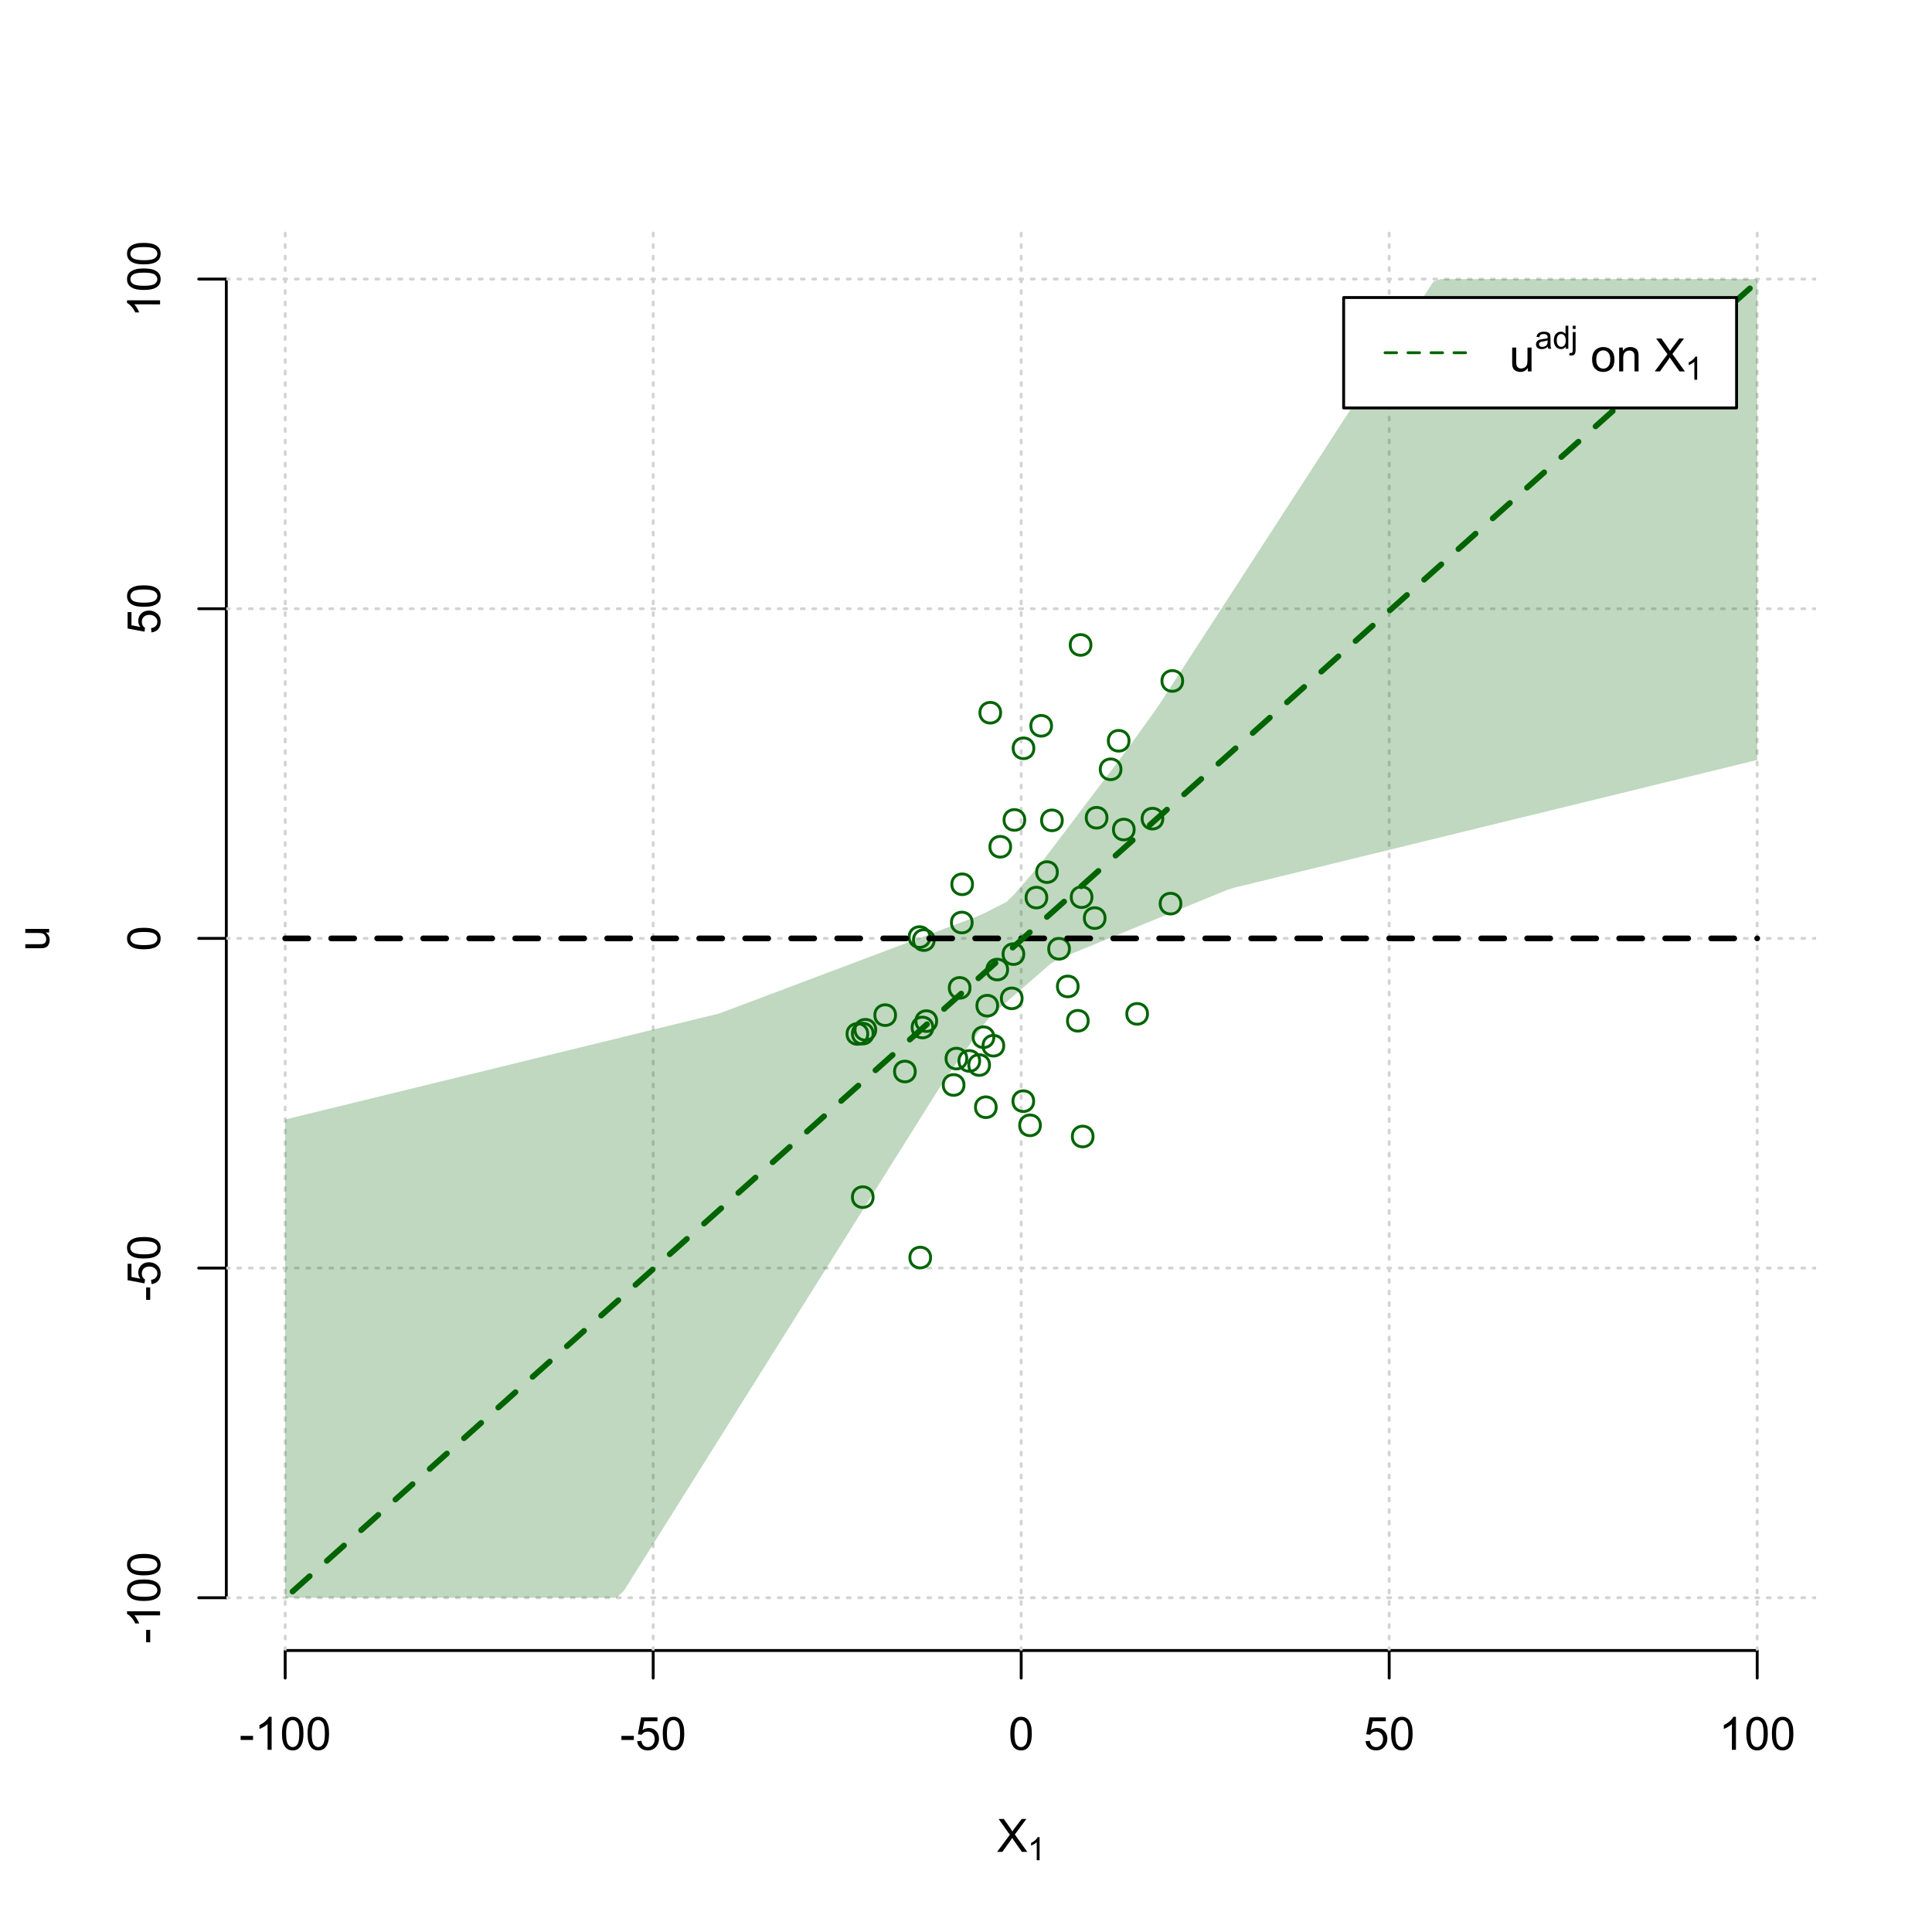 <?xml version="1.0" encoding="UTF-8"?>
<svg xmlns="http://www.w3.org/2000/svg" xmlns:xlink="http://www.w3.org/1999/xlink" width="504pt" height="504pt" viewBox="0 0 504 504" version="1.1">
<defs>
<g>
<symbol overflow="visible" id="glyph0-0">
<path style="stroke:none;" d="M 1.5 0 L 1.5 -7.5 L 7.5 -7.5 L 7.5 0 Z M 1.688 -0.188 L 7.312 -0.188 L 7.312 -7.312 L 1.688 -7.312 Z M 1.688 -0.188 "/>
</symbol>
<symbol overflow="visible" id="glyph0-1">
<path style="stroke:none;" d="M 0.055 0 L 3.375 -4.477 L 0.445 -8.59 L 1.797 -8.59 L 3.359 -6.387 C 3.68 -5.93 3.91 -5.578 4.047 -5.332 C 4.238 -5.645 4.465 -5.969 4.727 -6.312 L 6.457 -8.59 L 7.695 -8.59 L 4.676 -4.539 L 7.93 0 L 6.523 0 L 4.359 -3.062 C 4.238 -3.238 4.113 -3.43 3.984 -3.641 C 3.789 -3.324 3.652 -3.109 3.574 -2.992 L 1.418 0 Z M 0.055 0 "/>
</symbol>
<symbol overflow="visible" id="glyph0-2">
<path style="stroke:none;" d="M 0.383 -2.578 L 0.383 -3.641 L 3.621 -3.641 L 3.621 -2.578 Z M 0.383 -2.578 "/>
</symbol>
<symbol overflow="visible" id="glyph0-3">
<path style="stroke:none;" d="M 4.469 0 L 3.414 0 L 3.414 -6.719 C 3.16 -6.477 2.828 -6.234 2.414 -5.996 C 2 -5.75 1.629 -5.57 1.305 -5.449 L 1.305 -6.469 C 1.895 -6.742 2.41 -7.078 2.852 -7.477 C 3.293 -7.871 3.605 -8.254 3.789 -8.625 L 4.469 -8.625 Z M 4.469 0 "/>
</symbol>
<symbol overflow="visible" id="glyph0-4">
<path style="stroke:none;" d="M 0.5 -4.234 C 0.496 -5.246 0.602 -6.062 0.812 -6.688 C 1.02 -7.305 1.328 -7.785 1.742 -8.121 C 2.148 -8.457 2.668 -8.625 3.297 -8.625 C 3.758 -8.625 4.164 -8.531 4.512 -8.348 C 4.855 -8.16 5.141 -7.891 5.371 -7.543 C 5.594 -7.191 5.773 -6.766 5.906 -6.266 C 6.035 -5.762 6.098 -5.086 6.102 -4.234 C 6.098 -3.227 5.996 -2.414 5.789 -1.797 C 5.578 -1.176 5.266 -0.695 4.859 -0.359 C 4.445 -0.02 3.926 0.145 3.297 0.148 C 2.465 0.145 1.816 -0.148 1.348 -0.742 C 0.781 -1.457 0.496 -2.621 0.5 -4.234 Z M 1.582 -4.234 C 1.582 -2.824 1.746 -1.887 2.074 -1.418 C 2.402 -0.949 2.809 -0.715 3.297 -0.719 C 3.777 -0.715 4.184 -0.949 4.52 -1.422 C 4.848 -1.887 5.016 -2.824 5.016 -4.234 C 5.016 -5.648 4.848 -6.59 4.52 -7.055 C 4.184 -7.516 3.773 -7.746 3.289 -7.75 C 2.801 -7.746 2.414 -7.543 2.125 -7.137 C 1.762 -6.613 1.582 -5.645 1.582 -4.234 Z M 1.582 -4.234 "/>
</symbol>
<symbol overflow="visible" id="glyph0-5">
<path style="stroke:none;" d="M 0.5 -2.25 L 1.605 -2.344 C 1.684 -1.805 1.871 -1.398 2.176 -1.125 C 2.473 -0.852 2.836 -0.715 3.258 -0.719 C 3.766 -0.715 4.195 -0.906 4.547 -1.293 C 4.898 -1.672 5.074 -2.18 5.074 -2.82 C 5.074 -3.414 4.902 -3.891 4.566 -4.242 C 4.227 -4.59 3.785 -4.762 3.242 -4.766 C 2.898 -4.762 2.594 -4.684 2.32 -4.531 C 2.047 -4.375 1.832 -4.176 1.676 -3.93 L 0.688 -4.062 L 1.516 -8.473 L 5.789 -8.473 L 5.789 -7.465 L 2.359 -7.465 L 1.898 -5.156 C 2.414 -5.516 2.953 -5.695 3.523 -5.695 C 4.27 -5.695 4.902 -5.434 5.422 -4.914 C 5.934 -4.395 6.191 -3.727 6.195 -2.914 C 6.191 -2.133 5.965 -1.461 5.516 -0.898 C 4.961 -0.199 4.211 0.145 3.258 0.148 C 2.477 0.145 1.836 -0.07 1.344 -0.508 C 0.844 -0.941 0.562 -1.523 0.5 -2.25 Z M 0.5 -2.25 "/>
</symbol>
<symbol overflow="visible" id="glyph0-6">
<path style="stroke:none;" d="M 4.867 0 L 4.867 -0.914 C 4.379 -0.211 3.723 0.141 2.895 0.141 C 2.527 0.141 2.184 0.07 1.867 -0.07 C 1.547 -0.211 1.309 -0.387 1.156 -0.602 C 1 -0.812 0.895 -1.074 0.832 -1.383 C 0.785 -1.59 0.762 -1.918 0.766 -2.367 L 0.766 -6.223 L 1.82 -6.223 L 1.82 -2.773 C 1.816 -2.219 1.84 -1.848 1.887 -1.656 C 1.949 -1.379 2.09 -1.16 2.309 -1.004 C 2.523 -0.84 2.789 -0.762 3.105 -0.766 C 3.418 -0.762 3.715 -0.844 3.996 -1.008 C 4.273 -1.172 4.469 -1.391 4.586 -1.672 C 4.699 -1.949 4.758 -2.355 4.758 -2.891 L 4.758 -6.223 L 5.812 -6.223 L 5.812 0 Z M 4.867 0 "/>
</symbol>
<symbol overflow="visible" id="glyph0-7">
<path style="stroke:none;" d=""/>
</symbol>
<symbol overflow="visible" id="glyph0-8">
<path style="stroke:none;" d="M 0.398 -3.109 C 0.398 -4.262 0.719 -5.117 1.359 -5.672 C 1.895 -6.133 2.547 -6.363 3.316 -6.363 C 4.172 -6.363 4.871 -6.082 5.414 -5.52 C 5.953 -4.957 6.223 -4.184 6.227 -3.199 C 6.223 -2.398 6.102 -1.766 5.867 -1.309 C 5.625 -0.848 5.277 -0.492 4.82 -0.238 C 4.359 0.016 3.859 0.141 3.316 0.141 C 2.441 0.141 1.734 -0.137 1.203 -0.695 C 0.664 -1.254 0.398 -2.059 0.398 -3.109 Z M 1.484 -3.109 C 1.48 -2.309 1.656 -1.711 2.004 -1.32 C 2.348 -0.922 2.785 -0.727 3.316 -0.727 C 3.84 -0.727 4.273 -0.926 4.621 -1.324 C 4.969 -1.723 5.145 -2.328 5.145 -3.148 C 5.145 -3.914 4.969 -4.496 4.617 -4.895 C 4.266 -5.289 3.832 -5.488 3.316 -5.492 C 2.785 -5.488 2.348 -5.293 2.004 -4.898 C 1.656 -4.5 1.48 -3.902 1.484 -3.109 Z M 1.484 -3.109 "/>
</symbol>
<symbol overflow="visible" id="glyph0-9">
<path style="stroke:none;" d="M 0.789 0 L 0.789 -6.223 L 1.742 -6.223 L 1.742 -5.336 C 2.195 -6.02 2.855 -6.363 3.719 -6.363 C 4.09 -6.363 4.434 -6.293 4.754 -6.16 C 5.066 -6.023 5.305 -5.848 5.461 -5.633 C 5.617 -5.41 5.727 -5.152 5.789 -4.852 C 5.828 -4.656 5.848 -4.312 5.848 -3.828 L 5.848 0 L 4.793 0 L 4.793 -3.785 C 4.793 -4.215 4.75 -4.535 4.668 -4.75 C 4.586 -4.961 4.441 -5.129 4.234 -5.258 C 4.023 -5.383 3.777 -5.449 3.5 -5.449 C 3.047 -5.449 2.66 -5.305 2.332 -5.02 C 2.004 -4.734 1.84 -4.195 1.844 -3.398 L 1.844 0 Z M 0.789 0 "/>
</symbol>
<symbol overflow="visible" id="glyph1-0">
<path style="stroke:none;" d="M 1.051 0 L 1.051 -5.25 L 5.25 -5.25 L 5.25 0 Z M 1.18 -0.133 L 5.117 -0.133 L 5.117 -5.117 L 1.18 -5.117 Z M 1.18 -0.133 "/>
</symbol>
<symbol overflow="visible" id="glyph1-1">
<path style="stroke:none;" d="M 3.129 0 L 2.391 0 L 2.391 -4.703 C 2.211 -4.531 1.977 -4.363 1.691 -4.195 C 1.398 -4.023 1.141 -3.895 0.914 -3.812 L 0.914 -4.527 C 1.328 -4.719 1.688 -4.953 1.996 -5.234 C 2.305 -5.508 2.523 -5.777 2.652 -6.039 L 3.129 -6.039 Z M 3.129 0 "/>
</symbol>
<symbol overflow="visible" id="glyph1-2">
<path style="stroke:none;" d="M 3.395 -0.539 C 3.117 -0.305 2.855 -0.137 2.605 -0.043 C 2.352 0.051 2.082 0.094 1.793 0.098 C 1.312 0.094 0.941 -0.02 0.688 -0.25 C 0.43 -0.48 0.305 -0.781 0.305 -1.148 C 0.305 -1.359 0.352 -1.551 0.449 -1.73 C 0.543 -1.902 0.668 -2.047 0.828 -2.156 C 0.984 -2.262 1.164 -2.34 1.363 -2.398 C 1.504 -2.434 1.723 -2.473 2.02 -2.512 C 2.609 -2.578 3.047 -2.664 3.336 -2.766 C 3.336 -2.867 3.34 -2.93 3.34 -2.957 C 3.34 -3.258 3.27 -3.469 3.129 -3.594 C 2.941 -3.758 2.66 -3.844 2.289 -3.844 C 1.941 -3.844 1.684 -3.781 1.52 -3.66 C 1.348 -3.535 1.227 -3.32 1.152 -3.016 L 0.43 -3.113 C 0.492 -3.418 0.602 -3.668 0.754 -3.863 C 0.902 -4.051 1.121 -4.199 1.406 -4.301 C 1.688 -4.402 2.016 -4.453 2.395 -4.453 C 2.766 -4.453 3.066 -4.406 3.301 -4.32 C 3.527 -4.23 3.699 -4.121 3.812 -3.992 C 3.918 -3.855 3.996 -3.691 4.043 -3.492 C 4.066 -3.363 4.078 -3.133 4.082 -2.809 L 4.082 -1.824 C 4.078 -1.137 4.094 -0.703 4.129 -0.523 C 4.156 -0.336 4.219 -0.164 4.316 0 L 3.543 0 C 3.465 -0.152 3.414 -0.332 3.395 -0.539 Z M 3.336 -2.188 C 3.062 -2.074 2.66 -1.98 2.129 -1.906 C 1.82 -1.859 1.605 -1.812 1.484 -1.758 C 1.355 -1.703 1.258 -1.621 1.191 -1.52 C 1.121 -1.41 1.09 -1.293 1.09 -1.168 C 1.09 -0.969 1.164 -0.805 1.312 -0.676 C 1.461 -0.543 1.68 -0.48 1.969 -0.48 C 2.25 -0.48 2.5 -0.539 2.727 -0.664 C 2.945 -0.785 3.109 -0.957 3.215 -1.176 C 3.293 -1.34 3.332 -1.586 3.336 -1.914 Z M 3.336 -2.188 "/>
</symbol>
<symbol overflow="visible" id="glyph1-3">
<path style="stroke:none;" d="M 3.379 0 L 3.379 -0.551 C 3.102 -0.121 2.695 0.094 2.16 0.098 C 1.812 0.094 1.492 0 1.203 -0.188 C 0.906 -0.379 0.68 -0.645 0.523 -0.988 C 0.359 -1.328 0.281 -1.723 0.285 -2.172 C 0.281 -2.605 0.355 -3 0.504 -3.355 C 0.648 -3.707 0.863 -3.977 1.156 -4.168 C 1.441 -4.355 1.766 -4.453 2.129 -4.453 C 2.387 -4.453 2.621 -4.395 2.828 -4.285 C 3.031 -4.172 3.199 -4.031 3.332 -3.855 L 3.332 -6.012 L 4.066 -6.012 L 4.066 0 Z M 1.047 -2.172 C 1.043 -1.613 1.16 -1.195 1.398 -0.922 C 1.629 -0.641 1.906 -0.504 2.23 -0.508 C 2.551 -0.504 2.824 -0.637 3.051 -0.902 C 3.273 -1.168 3.387 -1.57 3.391 -2.113 C 3.387 -2.707 3.273 -3.145 3.047 -3.426 C 2.816 -3.703 2.531 -3.844 2.199 -3.844 C 1.867 -3.844 1.594 -3.707 1.375 -3.441 C 1.152 -3.168 1.043 -2.746 1.047 -2.172 Z M 1.047 -2.172 "/>
</symbol>
<symbol overflow="visible" id="glyph1-4">
<path style="stroke:none;" d="M 0.551 -5.156 L 0.551 -6.012 L 1.289 -6.012 L 1.289 -5.156 Z M -0.387 1.691 L -0.246 1.062 C -0.098 1.098 0.016 1.117 0.102 1.121 C 0.25 1.117 0.363 1.066 0.438 0.969 C 0.512 0.867 0.551 0.621 0.551 0.223 L 0.551 -4.355 L 1.289 -4.355 L 1.289 0.238 C 1.289 0.773 1.219 1.148 1.078 1.359 C 0.898 1.633 0.602 1.77 0.191 1.77 C -0.008 1.77 -0.199 1.742 -0.387 1.691 Z M -0.387 1.691 "/>
</symbol>
<symbol overflow="visible" id="glyph2-0">
<path style="stroke:none;" d="M 0 -1.5 L -7.5 -1.5 L -7.5 -7.5 L 0 -7.5 Z M -0.188 -1.688 L -0.188 -7.312 L -7.312 -7.312 L -7.312 -1.688 Z M -0.188 -1.688 "/>
</symbol>
<symbol overflow="visible" id="glyph2-1">
<path style="stroke:none;" d="M 0 -4.867 L -0.914 -4.867 C -0.211 -4.379 0.141 -3.723 0.141 -2.895 C 0.141 -2.527 0.07 -2.184 -0.07 -1.867 C -0.211 -1.547 -0.387 -1.309 -0.598 -1.156 C -0.809 -1 -1.07 -0.895 -1.383 -0.832 C -1.59 -0.789 -1.918 -0.766 -2.367 -0.77 L -6.223 -0.77 L -6.223 -1.824 L -2.773 -1.824 C -2.219 -1.82 -1.848 -1.844 -1.656 -1.887 C -1.379 -1.949 -1.16 -2.09 -1.004 -2.309 C -0.84 -2.523 -0.762 -2.789 -0.766 -3.105 C -0.762 -3.418 -0.844 -3.715 -1.008 -3.996 C -1.172 -4.273 -1.391 -4.469 -1.672 -4.586 C -1.945 -4.699 -2.352 -4.758 -2.887 -4.758 L -6.223 -4.758 L -6.223 -5.812 L 0 -5.812 Z M 0 -4.867 "/>
</symbol>
<symbol overflow="visible" id="glyph2-2">
<path style="stroke:none;" d="M -2.578 -0.383 L -3.641 -0.383 L -3.641 -3.621 L -2.578 -3.621 Z M -2.578 -0.383 "/>
</symbol>
<symbol overflow="visible" id="glyph2-3">
<path style="stroke:none;" d="M 0 -4.469 L 0 -3.414 L -6.719 -3.418 C -6.477 -3.16 -6.234 -2.828 -5.996 -2.418 C -5.75 -2.004 -5.57 -1.633 -5.449 -1.309 L -6.469 -1.309 C -6.742 -1.895 -7.078 -2.41 -7.477 -2.852 C -7.871 -3.293 -8.254 -3.605 -8.625 -3.793 L -8.625 -4.473 Z M 0 -4.469 "/>
</symbol>
<symbol overflow="visible" id="glyph2-4">
<path style="stroke:none;" d="M -4.234 -0.5 C -5.246 -0.496 -6.062 -0.602 -6.688 -0.812 C -7.305 -1.02 -7.785 -1.328 -8.121 -1.742 C -8.457 -2.152 -8.625 -2.672 -8.625 -3.301 C -8.625 -3.758 -8.531 -4.164 -8.348 -4.512 C -8.16 -4.859 -7.891 -5.145 -7.543 -5.371 C -7.191 -5.594 -6.766 -5.773 -6.266 -5.906 C -5.762 -6.035 -5.086 -6.098 -4.234 -6.102 C -3.223 -6.098 -2.41 -5.996 -1.793 -5.789 C -1.176 -5.578 -0.695 -5.266 -0.359 -4.859 C -0.02 -4.445 0.145 -3.926 0.148 -3.297 C 0.145 -2.465 -0.148 -1.816 -0.742 -1.348 C -1.457 -0.781 -2.621 -0.496 -4.234 -0.5 Z M -4.234 -1.582 C -2.824 -1.582 -1.887 -1.746 -1.418 -2.074 C -0.949 -2.402 -0.715 -2.809 -0.719 -3.297 C -0.715 -3.777 -0.949 -4.184 -1.422 -4.52 C -1.887 -4.848 -2.824 -5.016 -4.234 -5.016 C -5.648 -5.016 -6.59 -4.848 -7.055 -4.52 C -7.516 -4.188 -7.746 -3.777 -7.75 -3.289 C -7.746 -2.801 -7.543 -2.414 -7.137 -2.129 C -6.613 -1.762 -5.645 -1.582 -4.234 -1.582 Z M -4.234 -1.582 "/>
</symbol>
<symbol overflow="visible" id="glyph2-5">
<path style="stroke:none;" d="M -2.25 -0.5 L -2.344 -1.605 C -1.805 -1.684 -1.398 -1.871 -1.125 -2.176 C -0.852 -2.473 -0.715 -2.836 -0.719 -3.258 C -0.715 -3.766 -0.906 -4.195 -1.293 -4.547 C -1.672 -4.898 -2.18 -5.074 -2.816 -5.074 C -3.414 -5.074 -3.891 -4.902 -4.242 -4.566 C -4.59 -4.227 -4.762 -3.785 -4.766 -3.242 C -4.762 -2.898 -4.684 -2.594 -4.531 -2.32 C -4.375 -2.047 -4.176 -1.832 -3.93 -1.676 L -4.062 -0.688 L -8.473 -1.52 L -8.473 -5.789 L -7.465 -5.789 L -7.465 -2.363 L -5.156 -1.898 C -5.516 -2.414 -5.695 -2.953 -5.695 -3.523 C -5.695 -4.27 -5.434 -4.902 -4.914 -5.422 C -4.395 -5.934 -3.727 -6.191 -2.91 -6.195 C -2.133 -6.191 -1.461 -5.965 -0.895 -5.516 C -0.199 -4.961 0.145 -4.211 0.148 -3.258 C 0.145 -2.477 -0.07 -1.836 -0.508 -1.344 C -0.941 -0.848 -1.523 -0.566 -2.25 -0.5 Z M -2.25 -0.5 "/>
</symbol>
</g>
<clipPath id="clip1">
  <path d="M 74 59.039 L 75 59.039 L 75 430.559 L 74 430.559 Z M 74 59.039 "/>
</clipPath>
<clipPath id="clip2">
  <path d="M 170 59.039 L 171 59.039 L 171 430.559 L 170 430.559 Z M 170 59.039 "/>
</clipPath>
<clipPath id="clip3">
  <path d="M 266 59.039 L 267 59.039 L 267 430.559 L 266 430.559 Z M 266 59.039 "/>
</clipPath>
<clipPath id="clip4">
  <path d="M 362 59.039 L 363 59.039 L 363 430.559 L 362 430.559 Z M 362 59.039 "/>
</clipPath>
<clipPath id="clip5">
  <path d="M 458 59.039 L 459 59.039 L 459 430.559 L 458 430.559 Z M 458 59.039 "/>
</clipPath>
<clipPath id="clip6">
  <path d="M 59.039 416 L 473.758 416 L 473.758 418 L 59.039 418 Z M 59.039 416 "/>
</clipPath>
<clipPath id="clip7">
  <path d="M 59.039 330 L 473.758 330 L 473.758 332 L 59.039 332 Z M 59.039 330 "/>
</clipPath>
<clipPath id="clip8">
  <path d="M 59.039 244 L 473.758 244 L 473.758 246 L 59.039 246 Z M 59.039 244 "/>
</clipPath>
<clipPath id="clip9">
  <path d="M 59.039 158 L 473.758 158 L 473.758 160 L 59.039 160 Z M 59.039 158 "/>
</clipPath>
<clipPath id="clip10">
  <path d="M 59.039 72 L 473.758 72 L 473.758 74 L 59.039 74 Z M 59.039 72 "/>
</clipPath>
</defs>
<g id="surface1386">
<rect x="0" y="0" width="504" height="504" style="fill:rgb(100%,100%,100%);fill-opacity:1;stroke:none;"/>
<g style="fill:rgb(0%,0%,0%);fill-opacity:1;">
  <use xlink:href="#glyph0-1" x="260.062" y="483.102"/>
</g>
<g style="fill:rgb(0%,0%,0%);fill-opacity:1;">
  <use xlink:href="#glyph1-1" x="268.066" y="485.281"/>
</g>
<g style="fill:rgb(0%,0%,0%);fill-opacity:1;">
  <use xlink:href="#glyph2-1" x="12.82" y="248.137"/>
</g>
<path style="fill:none;stroke-width:0.75;stroke-linecap:round;stroke-linejoin:round;stroke:rgb(0%,0%,0%);stroke-opacity:1;stroke-miterlimit:10;" d="M 74.398 430.559 L 458.398 430.559 "/>
<path style="fill:none;stroke-width:0.75;stroke-linecap:round;stroke-linejoin:round;stroke:rgb(0%,0%,0%);stroke-opacity:1;stroke-miterlimit:10;" d="M 74.398 430.559 L 74.398 437.762 "/>
<path style="fill:none;stroke-width:0.75;stroke-linecap:round;stroke-linejoin:round;stroke:rgb(0%,0%,0%);stroke-opacity:1;stroke-miterlimit:10;" d="M 170.398 430.559 L 170.398 437.762 "/>
<path style="fill:none;stroke-width:0.75;stroke-linecap:round;stroke-linejoin:round;stroke:rgb(0%,0%,0%);stroke-opacity:1;stroke-miterlimit:10;" d="M 266.398 430.559 L 266.398 437.762 "/>
<path style="fill:none;stroke-width:0.75;stroke-linecap:round;stroke-linejoin:round;stroke:rgb(0%,0%,0%);stroke-opacity:1;stroke-miterlimit:10;" d="M 362.398 430.559 L 362.398 437.762 "/>
<path style="fill:none;stroke-width:0.75;stroke-linecap:round;stroke-linejoin:round;stroke:rgb(0%,0%,0%);stroke-opacity:1;stroke-miterlimit:10;" d="M 458.398 430.559 L 458.398 437.762 "/>
<g style="fill:rgb(0%,0%,0%);fill-opacity:1;">
  <use xlink:href="#glyph0-2" x="62.391" y="456.48"/>
  <use xlink:href="#glyph0-3" x="66.387" y="456.48"/>
  <use xlink:href="#glyph0-4" x="73.061" y="456.48"/>
  <use xlink:href="#glyph0-4" x="79.734" y="456.48"/>
</g>
<g style="fill:rgb(0%,0%,0%);fill-opacity:1;">
  <use xlink:href="#glyph0-2" x="161.727" y="456.48"/>
  <use xlink:href="#glyph0-5" x="165.723" y="456.48"/>
  <use xlink:href="#glyph0-4" x="172.396" y="456.48"/>
</g>
<g style="fill:rgb(0%,0%,0%);fill-opacity:1;">
  <use xlink:href="#glyph0-4" x="263.062" y="456.48"/>
</g>
<g style="fill:rgb(0%,0%,0%);fill-opacity:1;">
  <use xlink:href="#glyph0-5" x="355.727" y="456.48"/>
  <use xlink:href="#glyph0-4" x="362.4" y="456.48"/>
</g>
<g style="fill:rgb(0%,0%,0%);fill-opacity:1;">
  <use xlink:href="#glyph0-3" x="448.387" y="456.48"/>
  <use xlink:href="#glyph0-4" x="455.061" y="456.48"/>
  <use xlink:href="#glyph0-4" x="461.734" y="456.48"/>
</g>
<path style="fill:none;stroke-width:0.75;stroke-linecap:round;stroke-linejoin:round;stroke:rgb(0%,0%,0%);stroke-opacity:1;stroke-miterlimit:10;" d="M 59.039 416.801 L 59.039 72.801 "/>
<path style="fill:none;stroke-width:0.75;stroke-linecap:round;stroke-linejoin:round;stroke:rgb(0%,0%,0%);stroke-opacity:1;stroke-miterlimit:10;" d="M 59.039 416.801 L 51.84 416.801 "/>
<path style="fill:none;stroke-width:0.75;stroke-linecap:round;stroke-linejoin:round;stroke:rgb(0%,0%,0%);stroke-opacity:1;stroke-miterlimit:10;" d="M 59.039 330.801 L 51.84 330.801 "/>
<path style="fill:none;stroke-width:0.75;stroke-linecap:round;stroke-linejoin:round;stroke:rgb(0%,0%,0%);stroke-opacity:1;stroke-miterlimit:10;" d="M 59.039 244.801 L 51.84 244.801 "/>
<path style="fill:none;stroke-width:0.75;stroke-linecap:round;stroke-linejoin:round;stroke:rgb(0%,0%,0%);stroke-opacity:1;stroke-miterlimit:10;" d="M 59.039 158.801 L 51.84 158.801 "/>
<path style="fill:none;stroke-width:0.75;stroke-linecap:round;stroke-linejoin:round;stroke:rgb(0%,0%,0%);stroke-opacity:1;stroke-miterlimit:10;" d="M 59.039 72.801 L 51.84 72.801 "/>
<g style="fill:rgb(0%,0%,0%);fill-opacity:1;">
  <use xlink:href="#glyph2-2" x="41.762" y="428.809"/>
  <use xlink:href="#glyph2-3" x="41.762" y="424.812"/>
  <use xlink:href="#glyph2-4" x="41.762" y="418.139"/>
  <use xlink:href="#glyph2-4" x="41.762" y="411.465"/>
</g>
<g style="fill:rgb(0%,0%,0%);fill-opacity:1;">
  <use xlink:href="#glyph2-2" x="41.762" y="339.473"/>
  <use xlink:href="#glyph2-5" x="41.762" y="335.477"/>
  <use xlink:href="#glyph2-4" x="41.762" y="328.803"/>
</g>
<g style="fill:rgb(0%,0%,0%);fill-opacity:1;">
  <use xlink:href="#glyph2-4" x="41.762" y="248.137"/>
</g>
<g style="fill:rgb(0%,0%,0%);fill-opacity:1;">
  <use xlink:href="#glyph2-5" x="41.762" y="165.473"/>
  <use xlink:href="#glyph2-4" x="41.762" y="158.799"/>
</g>
<g style="fill:rgb(0%,0%,0%);fill-opacity:1;">
  <use xlink:href="#glyph2-3" x="41.762" y="82.812"/>
  <use xlink:href="#glyph2-4" x="41.762" y="76.139"/>
  <use xlink:href="#glyph2-4" x="41.762" y="69.465"/>
</g>
<g clip-path="url(#clip1)" clip-rule="nonzero">
<path style="fill:none;stroke-width:0.75;stroke-linecap:round;stroke-linejoin:round;stroke:rgb(82.745%,82.745%,82.745%);stroke-opacity:1;stroke-dasharray:0.75,2.25;stroke-miterlimit:10;" d="M 74.398 430.559 L 74.398 59.039 "/>
</g>
<g clip-path="url(#clip2)" clip-rule="nonzero">
<path style="fill:none;stroke-width:0.75;stroke-linecap:round;stroke-linejoin:round;stroke:rgb(82.745%,82.745%,82.745%);stroke-opacity:1;stroke-dasharray:0.75,2.25;stroke-miterlimit:10;" d="M 170.398 430.559 L 170.398 59.039 "/>
</g>
<g clip-path="url(#clip3)" clip-rule="nonzero">
<path style="fill:none;stroke-width:0.75;stroke-linecap:round;stroke-linejoin:round;stroke:rgb(82.745%,82.745%,82.745%);stroke-opacity:1;stroke-dasharray:0.75,2.25;stroke-miterlimit:10;" d="M 266.398 430.559 L 266.398 59.039 "/>
</g>
<g clip-path="url(#clip4)" clip-rule="nonzero">
<path style="fill:none;stroke-width:0.75;stroke-linecap:round;stroke-linejoin:round;stroke:rgb(82.745%,82.745%,82.745%);stroke-opacity:1;stroke-dasharray:0.75,2.25;stroke-miterlimit:10;" d="M 362.398 430.559 L 362.398 59.039 "/>
</g>
<g clip-path="url(#clip5)" clip-rule="nonzero">
<path style="fill:none;stroke-width:0.75;stroke-linecap:round;stroke-linejoin:round;stroke:rgb(82.745%,82.745%,82.745%);stroke-opacity:1;stroke-dasharray:0.75,2.25;stroke-miterlimit:10;" d="M 458.398 430.559 L 458.398 59.039 "/>
</g>
<g clip-path="url(#clip6)" clip-rule="nonzero">
<path style="fill:none;stroke-width:0.75;stroke-linecap:round;stroke-linejoin:round;stroke:rgb(82.745%,82.745%,82.745%);stroke-opacity:1;stroke-dasharray:0.75,2.25;stroke-miterlimit:10;" d="M 59.039 416.801 L 473.762 416.801 "/>
</g>
<g clip-path="url(#clip7)" clip-rule="nonzero">
<path style="fill:none;stroke-width:0.75;stroke-linecap:round;stroke-linejoin:round;stroke:rgb(82.745%,82.745%,82.745%);stroke-opacity:1;stroke-dasharray:0.75,2.25;stroke-miterlimit:10;" d="M 59.039 330.801 L 473.762 330.801 "/>
</g>
<g clip-path="url(#clip8)" clip-rule="nonzero">
<path style="fill:none;stroke-width:0.75;stroke-linecap:round;stroke-linejoin:round;stroke:rgb(82.745%,82.745%,82.745%);stroke-opacity:1;stroke-dasharray:0.75,2.25;stroke-miterlimit:10;" d="M 59.039 244.801 L 473.762 244.801 "/>
</g>
<g clip-path="url(#clip9)" clip-rule="nonzero">
<path style="fill:none;stroke-width:0.75;stroke-linecap:round;stroke-linejoin:round;stroke:rgb(82.745%,82.745%,82.745%);stroke-opacity:1;stroke-dasharray:0.75,2.25;stroke-miterlimit:10;" d="M 59.039 158.801 L 473.762 158.801 "/>
</g>
<g clip-path="url(#clip10)" clip-rule="nonzero">
<path style="fill:none;stroke-width:0.75;stroke-linecap:round;stroke-linejoin:round;stroke:rgb(82.745%,82.745%,82.745%);stroke-opacity:1;stroke-dasharray:0.75,2.25;stroke-miterlimit:10;" d="M 59.039 72.801 L 473.762 72.801 "/>
</g>
<path style=" stroke:none;fill-rule:nonzero;fill:rgb(0%,39.216%,0%);fill-opacity:0.251;" d="M 74.398 338.938 L 74.398 292.043 L 76.32 291.574 L 78.238 291.105 L 80.16 290.637 L 82.078 290.168 L 85.922 289.23 L 87.84 288.762 L 89.762 288.293 L 91.68 287.824 L 93.602 287.352 L 95.52 286.883 L 97.441 286.414 L 99.359 285.945 L 101.281 285.477 L 103.199 285.008 L 105.121 284.539 L 107.039 284.07 L 108.961 283.602 L 110.879 283.133 L 112.801 282.664 L 114.719 282.195 L 116.641 281.727 L 118.559 281.258 L 120.48 280.789 L 122.398 280.32 L 124.32 279.852 L 126.238 279.383 L 128.16 278.914 L 130.078 278.441 L 133.922 277.504 L 135.84 277.035 L 137.762 276.566 L 139.68 276.098 L 141.602 275.629 L 143.52 275.16 L 145.441 274.691 L 147.359 274.223 L 149.281 273.754 L 151.199 273.285 L 153.121 272.816 L 155.039 272.348 L 156.961 271.879 L 158.879 271.41 L 160.801 270.941 L 162.719 270.473 L 164.641 270 L 166.559 269.531 L 168.48 269.062 L 170.398 268.594 L 172.32 268.125 L 174.238 267.656 L 176.16 267.188 L 178.078 266.719 L 181.922 265.781 L 183.84 265.312 L 185.762 264.844 L 187.68 264.371 L 189.602 263.648 L 191.52 262.926 L 193.441 262.203 L 195.359 261.48 L 197.281 260.758 L 199.199 260.035 L 201.121 259.312 L 203.039 258.59 L 204.961 257.867 L 206.879 257.145 L 208.801 256.422 L 210.719 255.699 L 212.641 254.977 L 214.559 254.254 L 216.48 253.531 L 218.398 252.809 L 220.32 252.086 L 222.238 251.363 L 224.16 250.637 L 226.078 249.914 L 229.922 248.469 L 231.84 247.746 L 233.762 247.023 L 235.68 246.301 L 237.602 245.578 L 239.52 244.855 L 241.441 244.133 L 243.359 243.41 L 245.281 242.688 L 247.199 241.965 L 249.121 241.242 L 251.039 240.52 L 252.961 239.797 L 254.879 239.074 L 256.801 238.227 L 258.719 237.25 L 260.641 236.273 L 262.559 235.301 L 264.48 233.434 L 266.398 231.215 L 268.32 228.996 L 270.238 226.777 L 272.16 224.395 L 274.078 221.863 L 276 219.328 L 277.922 216.797 L 279.84 214.266 L 281.762 211.734 L 283.68 209.199 L 285.602 206.668 L 287.52 204.137 L 289.441 201.605 L 291.359 199.074 L 293.281 196.539 L 295.199 193.895 L 297.121 191.23 L 299.039 188.566 L 300.961 185.902 L 302.879 183.098 L 304.801 180.137 L 306.719 177.172 L 308.641 174.211 L 310.559 171.25 L 312.48 168.285 L 314.398 165.324 L 316.32 162.359 L 318.238 159.398 L 320.16 156.434 L 322.078 153.473 L 324 150.508 L 325.922 147.547 L 327.84 144.582 L 329.762 141.621 L 331.68 138.656 L 333.602 135.695 L 335.52 132.73 L 337.441 129.77 L 339.359 126.805 L 341.281 123.844 L 343.199 120.879 L 345.121 117.918 L 347.039 114.953 L 348.961 111.992 L 350.879 109.031 L 352.801 106.066 L 354.719 103.105 L 356.641 100.141 L 358.559 97.18 L 360.48 94.215 L 362.398 91.254 L 364.32 88.289 L 366.238 85.328 L 368.16 82.363 L 370.078 79.402 L 372 76.438 L 373.922 73.477 L 375.84 72.801 L 458.398 72.801 L 458.398 198.25 L 456.48 198.719 L 454.559 199.188 L 452.641 199.656 L 450.719 200.125 L 448.801 200.598 L 446.879 201.066 L 444.961 201.535 L 443.039 202.004 L 441.121 202.473 L 439.199 202.941 L 437.281 203.41 L 435.359 203.879 L 433.441 204.348 L 431.52 204.816 L 429.602 205.285 L 427.68 205.754 L 425.762 206.223 L 423.84 206.691 L 421.922 207.16 L 418.078 208.098 L 416.16 208.566 L 414.238 209.035 L 412.32 209.508 L 410.398 209.977 L 408.48 210.445 L 406.559 210.914 L 404.641 211.383 L 402.719 211.852 L 400.801 212.32 L 398.879 212.789 L 396.961 213.258 L 395.039 213.727 L 393.121 214.195 L 391.199 214.664 L 389.281 215.133 L 387.359 215.602 L 385.441 216.07 L 383.52 216.539 L 381.602 217.008 L 379.68 217.477 L 377.762 217.949 L 375.84 218.418 L 373.922 218.887 L 370.078 219.824 L 368.16 220.293 L 366.238 220.762 L 364.32 221.23 L 362.398 221.699 L 360.48 222.168 L 358.559 222.637 L 356.641 223.105 L 354.719 223.574 L 352.801 224.043 L 350.879 224.512 L 348.961 224.98 L 347.039 225.449 L 345.121 225.918 L 343.199 226.387 L 341.281 226.859 L 339.359 227.328 L 337.441 227.797 L 335.52 228.266 L 333.602 228.734 L 331.68 229.203 L 329.762 229.672 L 327.84 230.141 L 325.922 230.609 L 322.078 231.547 L 320.16 232.141 L 318.238 232.93 L 316.32 233.715 L 314.398 234.504 L 312.48 235.289 L 310.559 236.078 L 308.641 236.867 L 306.719 237.652 L 304.801 238.441 L 302.879 239.227 L 300.961 240.016 L 299.039 240.801 L 297.121 241.59 L 295.199 242.375 L 293.281 243.164 L 291.359 243.953 L 289.441 244.738 L 287.52 245.527 L 285.602 246.312 L 283.68 247.102 L 281.762 247.887 L 279.84 248.676 L 277.922 249.461 L 276 250.25 L 274.078 251.406 L 272.16 253.074 L 270.238 254.738 L 268.32 256.406 L 266.398 258.07 L 264.48 259.738 L 262.559 261.402 L 260.641 263.07 L 258.719 264.734 L 256.801 267.066 L 254.879 269.773 L 252.961 272.484 L 251.039 275.195 L 249.121 277.906 L 247.199 280.617 L 245.281 283.457 L 243.359 286.516 L 241.441 289.578 L 239.52 292.637 L 237.602 295.695 L 235.68 298.758 L 233.762 301.816 L 231.84 304.879 L 229.922 307.938 L 228 310.996 L 226.078 314.059 L 224.16 317.117 L 222.238 320.18 L 220.32 323.238 L 218.398 326.297 L 216.48 329.359 L 214.559 332.418 L 212.641 335.477 L 210.719 338.539 L 208.801 341.598 L 206.879 344.66 L 204.961 347.719 L 203.039 350.777 L 201.121 353.84 L 199.199 356.898 L 197.281 359.961 L 195.359 363.02 L 193.441 366.078 L 191.52 369.141 L 189.602 372.199 L 187.68 375.258 L 185.762 378.32 L 183.84 381.379 L 181.922 384.441 L 178.078 390.559 L 176.16 393.621 L 174.238 396.68 L 172.32 399.738 L 170.398 402.801 L 168.48 405.859 L 166.559 408.922 L 164.641 411.98 L 162.719 415.039 L 160.801 416.801 L 74.398 416.801 Z M 74.398 338.938 "/>
<path style="fill:none;stroke-width:0.75;stroke-linecap:round;stroke-linejoin:round;stroke:rgb(0%,39.216%,0%);stroke-opacity:1;stroke-miterlimit:10;" d="M 299.352 264.488 C 299.352 268.09 293.949 268.09 293.949 264.488 C 293.949 260.891 299.352 260.891 299.352 264.488 "/>
<path style="fill:none;stroke-width:0.75;stroke-linecap:round;stroke-linejoin:round;stroke:rgb(0%,39.216%,0%);stroke-opacity:1;stroke-miterlimit:10;" d="M 285.145 296.484 C 285.145 300.082 279.742 300.082 279.742 296.484 C 279.742 292.883 285.145 292.883 285.145 296.484 "/>
<path style="fill:none;stroke-width:0.75;stroke-linecap:round;stroke-linejoin:round;stroke:rgb(0%,39.216%,0%);stroke-opacity:1;stroke-miterlimit:10;" d="M 284.859 234.035 C 284.859 237.633 279.461 237.633 279.461 234.035 C 279.461 230.434 284.859 230.434 284.859 234.035 "/>
<path style="fill:none;stroke-width:0.75;stroke-linecap:round;stroke-linejoin:round;stroke:rgb(0%,39.216%,0%);stroke-opacity:1;stroke-miterlimit:10;" d="M 233.621 264.816 C 233.621 268.418 228.219 268.418 228.219 264.816 C 228.219 261.219 233.621 261.219 233.621 264.816 "/>
<path style="fill:none;stroke-width:0.75;stroke-linecap:round;stroke-linejoin:round;stroke:rgb(0%,39.216%,0%);stroke-opacity:1;stroke-miterlimit:10;" d="M 288.273 239.5 C 288.273 243.098 282.875 243.098 282.875 239.5 C 282.875 235.898 288.273 235.898 288.273 239.5 "/>
<path style="fill:none;stroke-width:0.75;stroke-linecap:round;stroke-linejoin:round;stroke:rgb(0%,39.216%,0%);stroke-opacity:1;stroke-miterlimit:10;" d="M 261.844 272.797 C 261.844 276.395 256.445 276.395 256.445 272.797 C 256.445 269.195 261.844 269.195 261.844 272.797 "/>
<path style="fill:none;stroke-width:0.75;stroke-linecap:round;stroke-linejoin:round;stroke:rgb(0%,39.216%,0%);stroke-opacity:1;stroke-miterlimit:10;" d="M 267.328 213.898 C 267.328 217.5 261.926 217.5 261.926 213.898 C 261.926 210.297 267.328 210.297 267.328 213.898 "/>
<path style="fill:none;stroke-width:0.75;stroke-linecap:round;stroke-linejoin:round;stroke:rgb(0%,39.216%,0%);stroke-opacity:1;stroke-miterlimit:10;" d="M 308.52 177.637 C 308.52 181.238 303.117 181.238 303.117 177.637 C 303.117 174.035 308.52 174.035 308.52 177.637 "/>
<path style="fill:none;stroke-width:0.75;stroke-linecap:round;stroke-linejoin:round;stroke:rgb(0%,39.216%,0%);stroke-opacity:1;stroke-miterlimit:10;" d="M 244.344 266.375 C 244.344 269.977 238.945 269.977 238.945 266.375 C 238.945 262.777 244.344 262.777 244.344 266.375 "/>
<path style="fill:none;stroke-width:0.75;stroke-linecap:round;stroke-linejoin:round;stroke:rgb(0%,39.216%,0%);stroke-opacity:1;stroke-miterlimit:10;" d="M 283.875 266.293 C 283.875 269.891 278.477 269.891 278.477 266.293 C 278.477 262.691 283.875 262.691 283.875 266.293 "/>
<path style="fill:none;stroke-width:0.75;stroke-linecap:round;stroke-linejoin:round;stroke:rgb(0%,39.216%,0%);stroke-opacity:1;stroke-miterlimit:10;" d="M 266.637 260.441 C 266.637 264.043 261.234 264.043 261.234 260.441 C 261.234 256.844 266.637 256.844 266.637 260.441 "/>
<path style="fill:none;stroke-width:0.75;stroke-linecap:round;stroke-linejoin:round;stroke:rgb(0%,39.216%,0%);stroke-opacity:1;stroke-miterlimit:10;" d="M 243.348 268.043 C 243.348 271.645 237.945 271.645 237.945 268.043 C 237.945 264.441 243.348 264.441 243.348 268.043 "/>
<path style="fill:none;stroke-width:0.75;stroke-linecap:round;stroke-linejoin:round;stroke:rgb(0%,39.216%,0%);stroke-opacity:1;stroke-miterlimit:10;" d="M 227.762 269.641 C 227.762 273.242 222.359 273.242 222.359 269.641 C 222.359 266.039 227.762 266.039 227.762 269.641 "/>
<path style="fill:none;stroke-width:0.75;stroke-linecap:round;stroke-linejoin:round;stroke:rgb(0%,39.216%,0%);stroke-opacity:1;stroke-miterlimit:10;" d="M 261.031 185.93 C 261.031 189.531 255.633 189.531 255.633 185.93 C 255.633 182.332 261.031 182.332 261.031 185.93 "/>
<path style="fill:none;stroke-width:0.75;stroke-linecap:round;stroke-linejoin:round;stroke:rgb(0%,39.216%,0%);stroke-opacity:1;stroke-miterlimit:10;" d="M 292.426 200.688 C 292.426 204.289 287.027 204.289 287.027 200.688 C 287.027 197.09 292.426 197.09 292.426 200.688 "/>
<path style="fill:none;stroke-width:0.75;stroke-linecap:round;stroke-linejoin:round;stroke:rgb(0%,39.216%,0%);stroke-opacity:1;stroke-miterlimit:10;" d="M 259.262 270.578 C 259.262 274.18 253.859 274.18 253.859 270.578 C 253.859 266.98 259.262 266.98 259.262 270.578 "/>
<path style="fill:none;stroke-width:0.75;stroke-linecap:round;stroke-linejoin:round;stroke:rgb(0%,39.216%,0%);stroke-opacity:1;stroke-miterlimit:10;" d="M 253.047 257.711 C 253.047 261.312 247.645 261.312 247.645 257.711 C 247.645 254.113 253.047 254.113 253.047 257.711 "/>
<path style="fill:none;stroke-width:0.75;stroke-linecap:round;stroke-linejoin:round;stroke:rgb(0%,39.216%,0%);stroke-opacity:1;stroke-miterlimit:10;" d="M 252.199 276.152 C 252.199 279.754 246.797 279.754 246.797 276.152 C 246.797 272.555 252.199 272.555 252.199 276.152 "/>
<path style="fill:none;stroke-width:0.75;stroke-linecap:round;stroke-linejoin:round;stroke:rgb(0%,39.216%,0%);stroke-opacity:1;stroke-miterlimit:10;" d="M 255.562 276.766 C 255.562 280.367 250.16 280.367 250.16 276.766 C 250.16 273.168 255.562 273.168 255.562 276.766 "/>
<path style="fill:none;stroke-width:0.75;stroke-linecap:round;stroke-linejoin:round;stroke:rgb(0%,39.216%,0%);stroke-opacity:1;stroke-miterlimit:10;" d="M 275.828 227.504 C 275.828 231.105 270.426 231.105 270.426 227.504 C 270.426 223.906 275.828 223.906 275.828 227.504 "/>
<path style="fill:none;stroke-width:0.75;stroke-linecap:round;stroke-linejoin:round;stroke:rgb(0%,39.216%,0%);stroke-opacity:1;stroke-miterlimit:10;" d="M 295.867 216.406 C 295.867 220.004 290.465 220.004 290.465 216.406 C 290.465 212.805 295.867 212.805 295.867 216.406 "/>
<path style="fill:none;stroke-width:0.75;stroke-linecap:round;stroke-linejoin:round;stroke:rgb(0%,39.216%,0%);stroke-opacity:1;stroke-miterlimit:10;" d="M 227.77 312.297 C 227.77 315.895 222.371 315.895 222.371 312.297 C 222.371 308.695 227.77 308.695 227.77 312.297 "/>
<path style="fill:none;stroke-width:0.75;stroke-linecap:round;stroke-linejoin:round;stroke:rgb(0%,39.216%,0%);stroke-opacity:1;stroke-miterlimit:10;" d="M 294.527 193.246 C 294.527 196.848 289.129 196.848 289.129 193.246 C 289.129 189.648 294.527 189.648 294.527 193.246 "/>
<path style="fill:none;stroke-width:0.75;stroke-linecap:round;stroke-linejoin:round;stroke:rgb(0%,39.216%,0%);stroke-opacity:1;stroke-miterlimit:10;" d="M 251.473 283.035 C 251.473 286.637 246.07 286.637 246.07 283.035 C 246.07 279.438 251.473 279.438 251.473 283.035 "/>
<path style="fill:none;stroke-width:0.75;stroke-linecap:round;stroke-linejoin:round;stroke:rgb(0%,39.216%,0%);stroke-opacity:1;stroke-miterlimit:10;" d="M 277.117 214.008 C 277.117 217.605 271.719 217.605 271.719 214.008 C 271.719 210.406 277.117 210.406 277.117 214.008 "/>
<path style="fill:none;stroke-width:0.75;stroke-linecap:round;stroke-linejoin:round;stroke:rgb(0%,39.216%,0%);stroke-opacity:1;stroke-miterlimit:10;" d="M 238.762 279.523 C 238.762 283.125 233.363 283.125 233.363 279.523 C 233.363 275.922 238.762 275.922 238.762 279.523 "/>
<path style="fill:none;stroke-width:0.75;stroke-linecap:round;stroke-linejoin:round;stroke:rgb(0%,39.216%,0%);stroke-opacity:1;stroke-miterlimit:10;" d="M 258.133 277.836 C 258.133 281.434 252.734 281.434 252.734 277.836 C 252.734 274.234 258.133 274.234 258.133 277.836 "/>
<path style="fill:none;stroke-width:0.75;stroke-linecap:round;stroke-linejoin:round;stroke:rgb(0%,39.216%,0%);stroke-opacity:1;stroke-miterlimit:10;" d="M 228.445 268.633 C 228.445 272.234 223.047 272.234 223.047 268.633 C 223.047 265.035 228.445 265.035 228.445 268.633 "/>
<path style="fill:none;stroke-width:0.75;stroke-linecap:round;stroke-linejoin:round;stroke:rgb(0%,39.216%,0%);stroke-opacity:1;stroke-miterlimit:10;" d="M 271.402 293.566 C 271.402 297.164 266.004 297.164 266.004 293.566 C 266.004 289.965 271.402 289.965 271.402 293.566 "/>
<path style="fill:none;stroke-width:0.75;stroke-linecap:round;stroke-linejoin:round;stroke:rgb(0%,39.216%,0%);stroke-opacity:1;stroke-miterlimit:10;" d="M 269.699 195.207 C 269.699 198.805 264.301 198.805 264.301 195.207 C 264.301 191.605 269.699 191.605 269.699 195.207 "/>
<path style="fill:none;stroke-width:0.75;stroke-linecap:round;stroke-linejoin:round;stroke:rgb(0%,39.216%,0%);stroke-opacity:1;stroke-miterlimit:10;" d="M 262.855 252.926 C 262.855 256.527 257.453 256.527 257.453 252.926 C 257.453 249.328 262.855 249.328 262.855 252.926 "/>
<path style="fill:none;stroke-width:0.75;stroke-linecap:round;stroke-linejoin:round;stroke:rgb(0%,39.216%,0%);stroke-opacity:1;stroke-miterlimit:10;" d="M 242.578 244.453 C 242.578 248.055 237.176 248.055 237.176 244.453 C 237.176 240.855 242.578 240.855 242.578 244.453 "/>
<path style="fill:none;stroke-width:0.75;stroke-linecap:round;stroke-linejoin:round;stroke:rgb(0%,39.216%,0%);stroke-opacity:1;stroke-miterlimit:10;" d="M 284.59 168.246 C 284.59 171.848 279.191 171.848 279.191 168.246 C 279.191 164.648 284.59 164.648 284.59 168.246 "/>
<path style="fill:none;stroke-width:0.75;stroke-linecap:round;stroke-linejoin:round;stroke:rgb(0%,39.216%,0%);stroke-opacity:1;stroke-miterlimit:10;" d="M 226.367 269.727 C 226.367 273.324 220.969 273.324 220.969 269.727 C 220.969 266.125 226.367 266.125 226.367 269.727 "/>
<path style="fill:none;stroke-width:0.75;stroke-linecap:round;stroke-linejoin:round;stroke:rgb(0%,39.216%,0%);stroke-opacity:1;stroke-miterlimit:10;" d="M 308.055 235.73 C 308.055 239.332 302.656 239.332 302.656 235.73 C 302.656 232.133 308.055 232.133 308.055 235.73 "/>
<path style="fill:none;stroke-width:0.75;stroke-linecap:round;stroke-linejoin:round;stroke:rgb(0%,39.216%,0%);stroke-opacity:1;stroke-miterlimit:10;" d="M 263.641 220.891 C 263.641 224.492 258.238 224.492 258.238 220.891 C 258.238 217.293 263.641 217.293 263.641 220.891 "/>
<path style="fill:none;stroke-width:0.75;stroke-linecap:round;stroke-linejoin:round;stroke:rgb(0%,39.216%,0%);stroke-opacity:1;stroke-miterlimit:10;" d="M 303.344 213.559 C 303.344 217.16 297.945 217.16 297.945 213.559 C 297.945 209.961 303.344 209.961 303.344 213.559 "/>
<path style="fill:none;stroke-width:0.75;stroke-linecap:round;stroke-linejoin:round;stroke:rgb(0%,39.216%,0%);stroke-opacity:1;stroke-miterlimit:10;" d="M 269.648 287.262 C 269.648 290.859 264.246 290.859 264.246 287.262 C 264.246 283.66 269.648 283.66 269.648 287.262 "/>
<path style="fill:none;stroke-width:0.75;stroke-linecap:round;stroke-linejoin:round;stroke:rgb(0%,39.216%,0%);stroke-opacity:1;stroke-miterlimit:10;" d="M 253.703 230.684 C 253.703 234.281 248.305 234.281 248.305 230.684 C 248.305 227.082 253.703 227.082 253.703 230.684 "/>
<path style="fill:none;stroke-width:0.75;stroke-linecap:round;stroke-linejoin:round;stroke:rgb(0%,39.216%,0%);stroke-opacity:1;stroke-miterlimit:10;" d="M 243.695 245.242 C 243.695 248.844 238.297 248.844 238.297 245.242 C 238.297 241.645 243.695 241.645 243.695 245.242 "/>
<path style="fill:none;stroke-width:0.75;stroke-linecap:round;stroke-linejoin:round;stroke:rgb(0%,39.216%,0%);stroke-opacity:1;stroke-miterlimit:10;" d="M 281.25 257.332 C 281.25 260.93 275.852 260.93 275.852 257.332 C 275.852 253.73 281.25 253.73 281.25 257.332 "/>
<path style="fill:none;stroke-width:0.75;stroke-linecap:round;stroke-linejoin:round;stroke:rgb(0%,39.216%,0%);stroke-opacity:1;stroke-miterlimit:10;" d="M 267.07 248.898 C 267.07 252.496 261.668 252.496 261.668 248.898 C 261.668 245.297 267.07 245.297 267.07 248.898 "/>
<path style="fill:none;stroke-width:0.75;stroke-linecap:round;stroke-linejoin:round;stroke:rgb(0%,39.216%,0%);stroke-opacity:1;stroke-miterlimit:10;" d="M 242.758 328.059 C 242.758 331.66 237.359 331.66 237.359 328.059 C 237.359 324.461 242.758 324.461 242.758 328.059 "/>
<path style="fill:none;stroke-width:0.75;stroke-linecap:round;stroke-linejoin:round;stroke:rgb(0%,39.216%,0%);stroke-opacity:1;stroke-miterlimit:10;" d="M 274.316 189.344 C 274.316 192.941 268.918 192.941 268.918 189.344 C 268.918 185.742 274.316 185.742 274.316 189.344 "/>
<path style="fill:none;stroke-width:0.75;stroke-linecap:round;stroke-linejoin:round;stroke:rgb(0%,39.216%,0%);stroke-opacity:1;stroke-miterlimit:10;" d="M 259.875 288.84 C 259.875 292.438 254.477 292.438 254.477 288.84 C 254.477 285.238 259.875 285.238 259.875 288.84 "/>
<path style="fill:none;stroke-width:0.75;stroke-linecap:round;stroke-linejoin:round;stroke:rgb(0%,39.216%,0%);stroke-opacity:1;stroke-miterlimit:10;" d="M 288.773 213.324 C 288.773 216.926 283.375 216.926 283.375 213.324 C 283.375 209.727 288.773 209.727 288.773 213.324 "/>
<path style="fill:none;stroke-width:0.75;stroke-linecap:round;stroke-linejoin:round;stroke:rgb(0%,39.216%,0%);stroke-opacity:1;stroke-miterlimit:10;" d="M 253.602 240.66 C 253.602 244.258 248.203 244.258 248.203 240.66 C 248.203 237.059 253.602 237.059 253.602 240.66 "/>
<path style="fill:none;stroke-width:0.75;stroke-linecap:round;stroke-linejoin:round;stroke:rgb(0%,39.216%,0%);stroke-opacity:1;stroke-miterlimit:10;" d="M 278.977 247.508 C 278.977 251.105 273.578 251.105 273.578 247.508 C 273.578 243.906 278.977 243.906 278.977 247.508 "/>
<path style="fill:none;stroke-width:0.75;stroke-linecap:round;stroke-linejoin:round;stroke:rgb(0%,39.216%,0%);stroke-opacity:1;stroke-miterlimit:10;" d="M 260.246 262.355 C 260.246 265.957 254.848 265.957 254.848 262.355 C 254.848 258.758 260.246 258.758 260.246 262.355 "/>
<path style="fill:none;stroke-width:0.75;stroke-linecap:round;stroke-linejoin:round;stroke:rgb(0%,39.216%,0%);stroke-opacity:1;stroke-miterlimit:10;" d="M 273.074 234.152 C 273.074 237.754 267.672 237.754 267.672 234.152 C 267.672 230.555 273.074 230.555 273.074 234.152 "/>
<path style="fill:none;stroke-width:1.5;stroke-linecap:round;stroke-linejoin:round;stroke:rgb(0%,0%,0%);stroke-opacity:1;stroke-dasharray:6,6;stroke-miterlimit:10;" d="M 74.398 244.801 L 458.398 244.801 "/>
<path style="fill:none;stroke-width:1.5;stroke-linecap:round;stroke-linejoin:round;stroke:rgb(0%,39.216%,0%);stroke-opacity:1;stroke-dasharray:6,6;stroke-miterlimit:10;" d="M 76.32 415.176 L 78.238 413.457 L 80.16 411.742 L 82.078 410.023 L 84 408.309 L 85.922 406.59 L 87.84 404.875 L 89.762 403.156 L 91.68 401.441 L 93.602 399.723 L 95.52 398.008 L 97.441 396.289 L 99.359 394.574 L 101.281 392.855 L 103.199 391.141 L 105.121 389.422 L 107.039 387.707 L 108.961 385.988 L 110.879 384.273 L 112.801 382.555 L 114.719 380.84 L 116.641 379.121 L 118.559 377.406 L 120.48 375.688 L 122.398 373.973 L 124.32 372.254 L 126.238 370.539 L 128.16 368.82 L 130.078 367.102 L 132 365.387 L 133.922 363.668 L 135.84 361.953 L 137.762 360.234 L 139.68 358.52 L 141.602 356.801 L 143.52 355.086 L 145.441 353.367 L 147.359 351.652 L 149.281 349.934 L 151.199 348.219 L 153.121 346.5 L 155.039 344.785 L 156.961 343.066 L 158.879 341.352 L 160.801 339.633 L 162.719 337.918 L 164.641 336.199 L 166.559 334.484 L 168.48 332.766 L 170.398 331.051 L 172.32 329.332 L 174.238 327.617 L 176.16 325.898 L 178.078 324.184 L 180 322.465 L 181.922 320.75 L 183.84 319.031 L 185.762 317.316 L 187.68 315.598 L 189.602 313.883 L 191.52 312.164 L 193.441 310.449 L 195.359 308.73 L 197.281 307.016 L 199.199 305.297 L 201.121 303.582 L 203.039 301.863 L 204.961 300.148 L 206.879 298.43 L 208.801 296.715 L 210.719 294.996 L 212.641 293.281 L 214.559 291.562 L 216.48 289.848 L 218.398 288.129 L 220.32 286.414 L 222.238 284.695 L 224.16 282.98 L 226.078 281.262 L 228 279.547 L 229.922 277.828 L 231.84 276.113 L 233.762 274.395 L 235.68 272.68 L 237.602 270.961 L 239.52 269.246 L 241.441 267.527 L 243.359 265.812 L 245.281 264.094 L 247.199 262.379 L 249.121 260.66 L 251.039 258.945 L 252.961 257.227 L 254.879 255.512 L 256.801 253.793 L 258.719 252.078 L 260.641 250.359 L 262.559 248.645 L 264.48 246.926 L 266.398 245.207 L 268.32 243.492 L 270.238 241.773 L 272.16 240.059 L 274.078 238.34 L 276 236.625 L 277.922 234.906 L 279.84 233.191 L 281.762 231.473 L 283.68 229.758 L 285.602 228.039 L 287.52 226.324 L 289.441 224.605 L 291.359 222.891 L 293.281 221.172 L 295.199 219.457 L 297.121 217.738 L 299.039 216.023 L 300.961 214.305 L 302.879 212.59 L 304.801 210.871 L 306.719 209.156 L 308.641 207.438 L 310.559 205.723 L 312.48 204.004 L 314.398 202.289 L 316.32 200.57 L 318.238 198.855 L 320.16 197.137 L 322.078 195.422 L 324 193.703 L 325.922 191.988 L 327.84 190.27 L 329.762 188.555 L 331.68 186.836 L 333.602 185.121 L 335.52 183.402 L 337.441 181.688 L 339.359 179.969 L 341.281 178.254 L 343.199 176.535 L 345.121 174.82 L 347.039 173.102 L 348.961 171.387 L 350.879 169.668 L 352.801 167.953 L 354.719 166.234 L 356.641 164.52 L 358.559 162.801 L 360.48 161.086 L 362.398 159.367 L 364.32 157.652 L 366.238 155.934 L 368.16 154.219 L 370.078 152.5 L 372 150.785 L 373.922 149.066 L 375.84 147.352 L 377.762 145.633 L 379.68 143.918 L 381.602 142.199 L 383.52 140.484 L 385.441 138.766 L 387.359 137.051 L 389.281 135.332 L 391.199 133.617 L 393.121 131.898 L 395.039 130.184 L 396.961 128.465 L 398.879 126.75 L 400.801 125.031 L 402.719 123.312 L 404.641 121.598 L 406.559 119.879 L 408.48 118.164 L 410.398 116.445 L 412.32 114.73 L 414.238 113.012 L 416.16 111.297 L 418.078 109.578 L 420 107.863 L 421.922 106.145 L 423.84 104.43 L 425.762 102.711 L 427.68 100.996 L 429.602 99.277 L 431.52 97.562 L 433.441 95.844 L 435.359 94.129 L 437.281 92.41 L 439.199 90.695 L 441.121 88.977 L 443.039 87.262 L 444.961 85.543 L 446.879 83.828 L 448.801 82.109 L 450.719 80.395 L 452.641 78.676 L 454.559 76.961 L 456.48 75.242 L 458.398 73.527 "/>
<path style="fill-rule:nonzero;fill:rgb(100%,100%,100%);fill-opacity:1;stroke-width:0.75;stroke-linecap:round;stroke-linejoin:round;stroke:rgb(0%,0%,0%);stroke-opacity:1;stroke-miterlimit:10;" d="M 350.516 77.617 L 453.023 77.617 L 453.023 106.418 L 350.516 106.418 Z M 350.516 77.617 "/>
<path style="fill:none;stroke-width:0.75;stroke-linecap:round;stroke-linejoin:round;stroke:rgb(0%,39.216%,0%);stroke-opacity:1;stroke-dasharray:3,3;stroke-miterlimit:10;" d="M 361.316 92.016 L 382.914 92.016 "/>
<g style="fill:rgb(0%,0%,0%);fill-opacity:1;">
  <use xlink:href="#glyph0-6" x="393.715" y="96.891"/>
</g>
<g style="fill:rgb(0%,0%,0%);fill-opacity:1;">
  <use xlink:href="#glyph1-2" x="400.391" y="90.977"/>
</g>
<g style="fill:rgb(0%,0%,0%);fill-opacity:1;">
  <use xlink:href="#glyph1-3" x="405.062" y="90.977"/>
</g>
<g style="fill:rgb(0%,0%,0%);fill-opacity:1;">
  <use xlink:href="#glyph1-4" x="409.734" y="90.977"/>
</g>
<g style="fill:rgb(0%,0%,0%);fill-opacity:1;">
  <use xlink:href="#glyph0-7" x="411.598" y="96.891"/>
  <use xlink:href="#glyph0-8" x="414.932" y="96.891"/>
  <use xlink:href="#glyph0-9" x="421.605" y="96.891"/>
  <use xlink:href="#glyph0-7" x="428.279" y="96.891"/>
</g>
<g style="fill:rgb(0%,0%,0%);fill-opacity:1;">
  <use xlink:href="#glyph0-1" x="431.613" y="96.891"/>
</g>
<g style="fill:rgb(0%,0%,0%);fill-opacity:1;">
  <use xlink:href="#glyph1-1" x="439.617" y="99.066"/>
</g>
<g style="fill:rgb(0%,0%,0%);fill-opacity:1;">
  <use xlink:href="#glyph0-7" x="444.289" y="96.891"/>
</g>
</g>
</svg>
